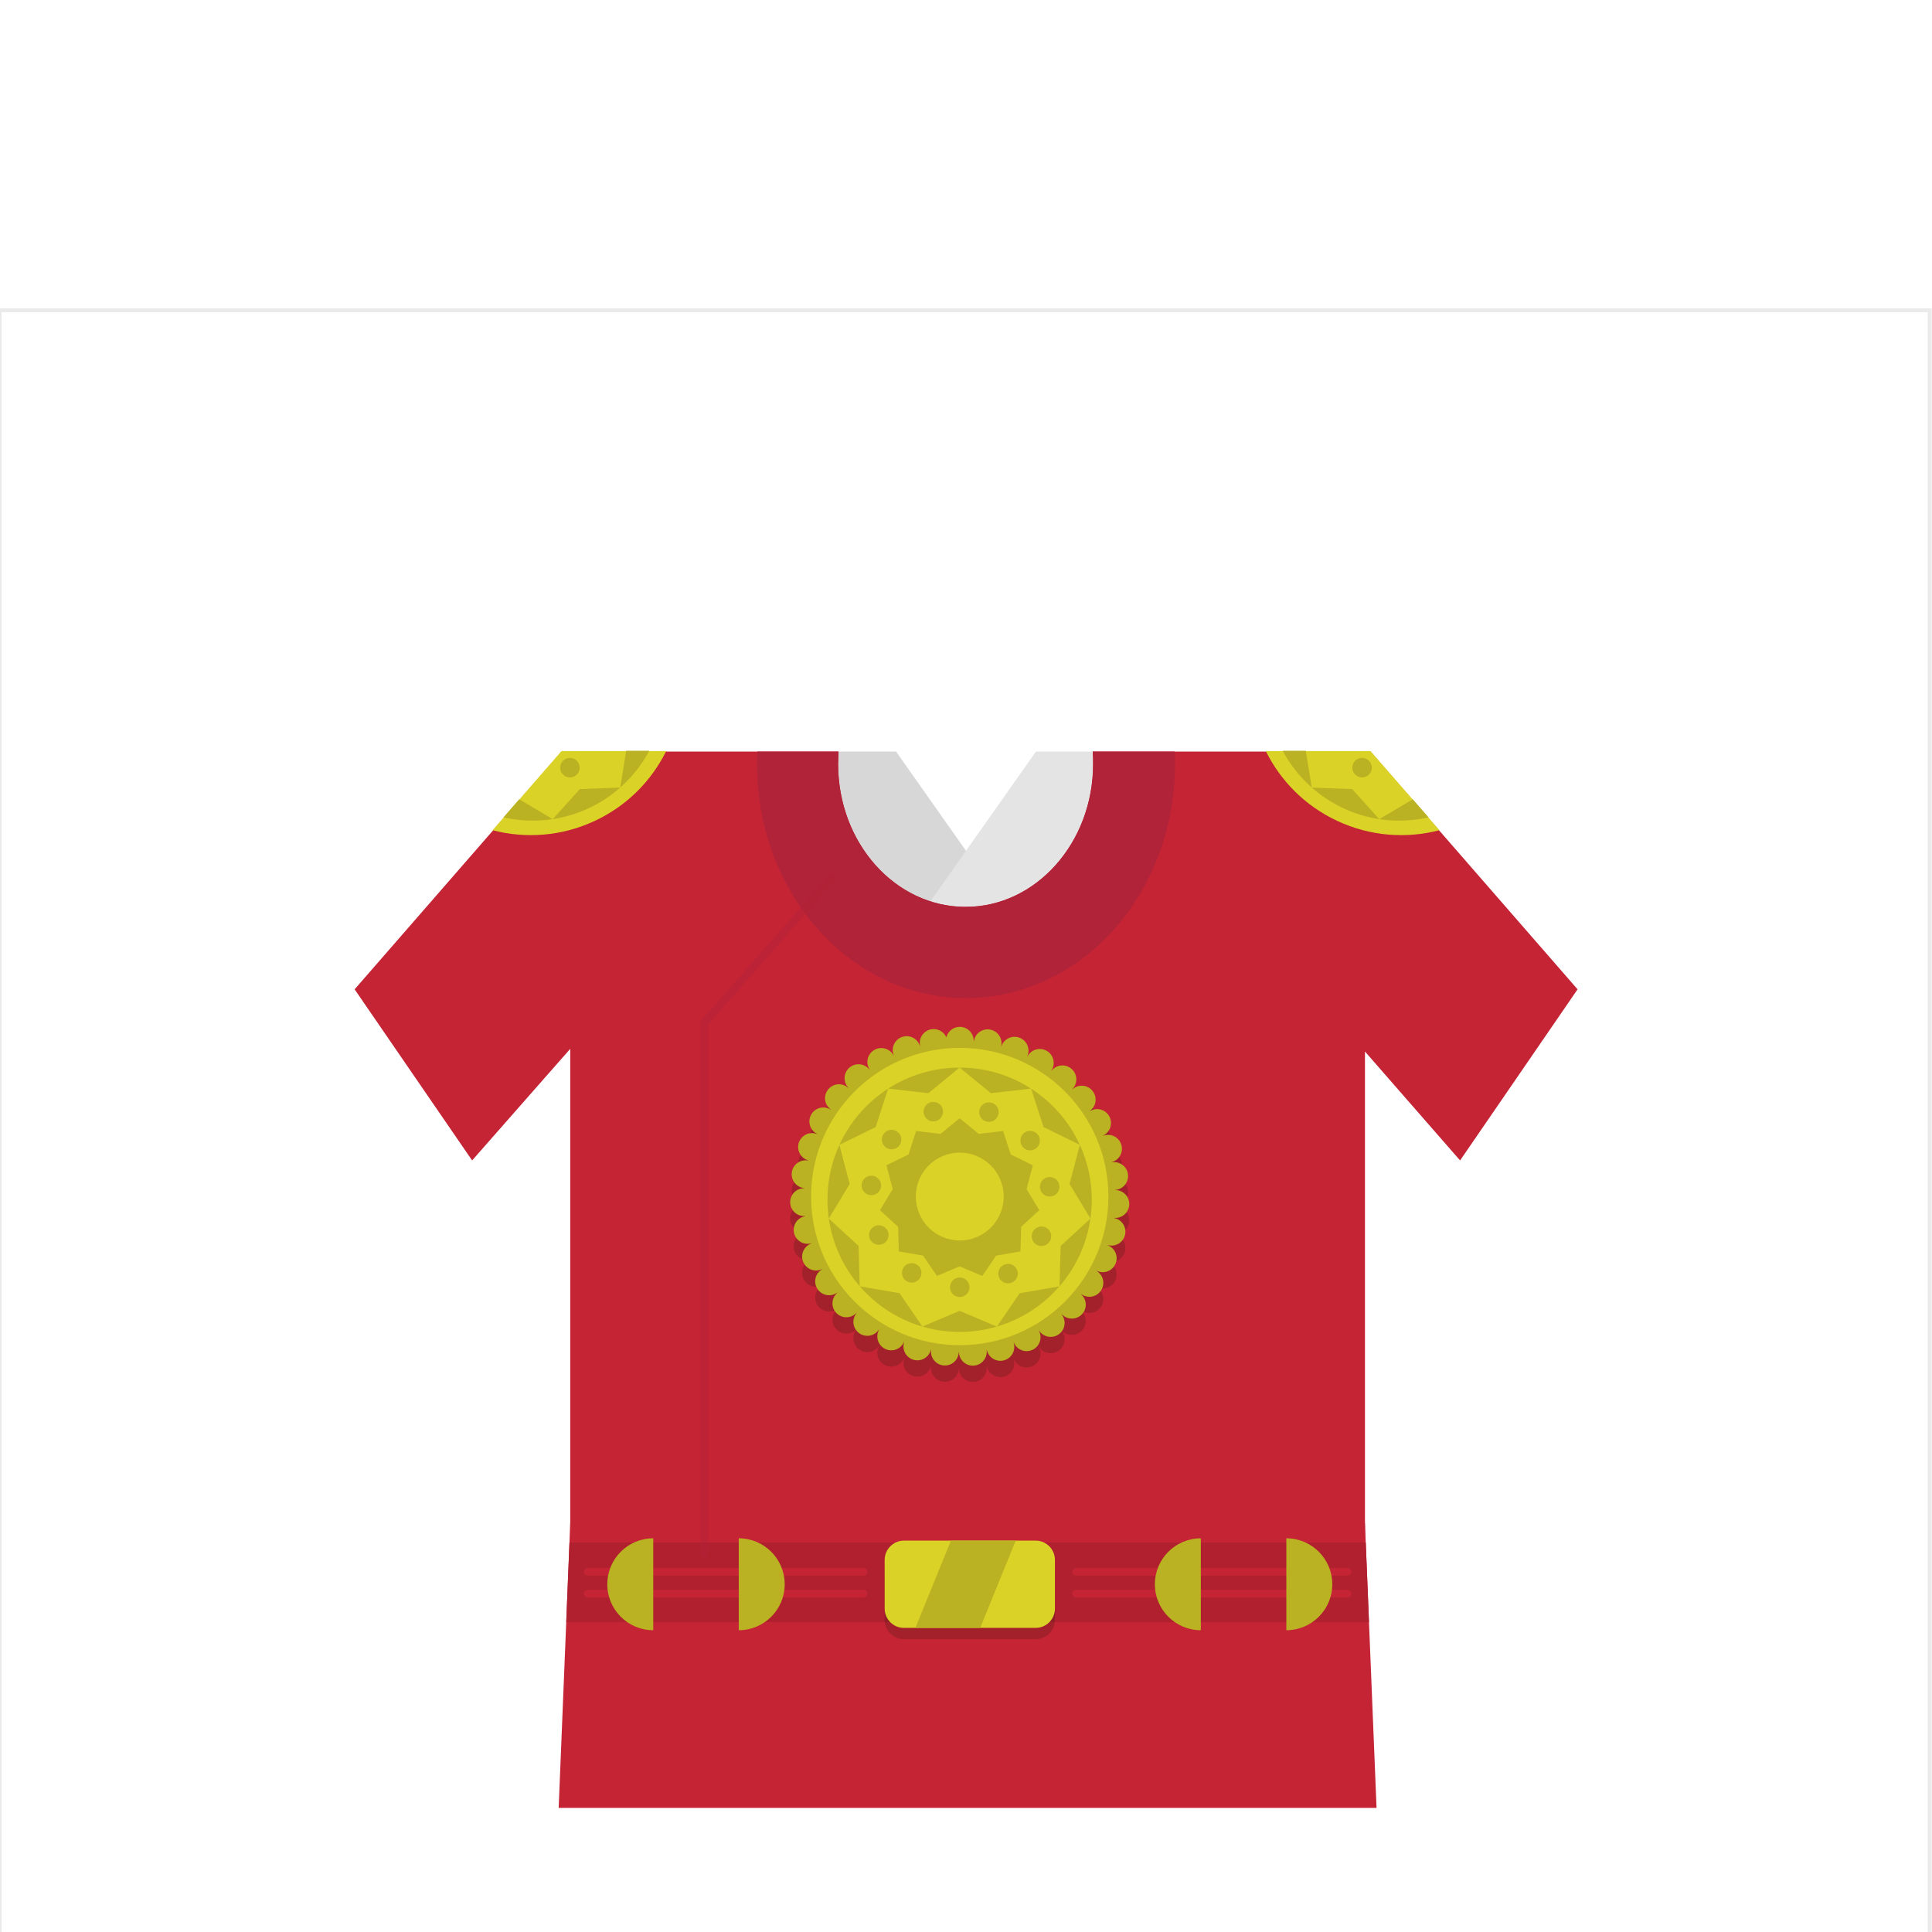 <?xml version="1.0" encoding="utf-8"?>
<!-- Generator: Adobe Illustrator 16.0.0, SVG Export Plug-In . SVG Version: 6.00 Build 0)  -->
<!DOCTYPE svg PUBLIC "-//W3C//DTD SVG 1.1//EN" "http://www.w3.org/Graphics/SVG/1.1/DTD/svg11.dtd">
<svg version="1.1" id="content" xmlns="http://www.w3.org/2000/svg" xmlns:xlink="http://www.w3.org/1999/xlink" x="0px" y="0px"
	 width="500px" height="500px" viewBox="0 0 500 500" enable-background="new 0 0 500 500" xml:space="preserve">
<g id="bounds">
	<rect x="-0.1" y="80.3" fill="none" stroke="#EAEAEA" stroke-miterlimit="10" width="499.5" height="499.5"/>
</g>
<g>
	<g>
		<polygon fill="#D7D7D7" points="216.4,194.5 231.9,194.5 272.7,252.4 221.8,249.9 210.3,208 		"/>
		<polygon fill="#E4E4E5" points="283.6,194.5 268.1,194.5 227.3,252.4 278.2,249.9 289.7,208 		"/>
	</g>
	<path fill="#C52435" d="M408.276,256.036L354.676,194.5h-1.422h-0.777H304h-21.2c0.101,1.1,0.101,2.1,0.101,3.2
		c0,20.4-14.801,37-33,37s-33-16.5-33-37c0-1.1,0.1-2.2,0.1-3.2h-21h-48.426h-2.199l-53.601,61.536l30.409,44.282l25.391-28.879
		V402.8h205.679V272.135l24.614,28.184L408.276,256.036z"/>
	<polygon fill="#C52435" points="356.25,467.878 144.583,467.878 147.583,394.211 353.25,394.211 	"/>
	<polygon fill="#B0202F" points="354.292,419.798 146.541,419.798 147.379,399.211 353.454,399.211 	"/>
	<g>
		<path fill="#C52435" d="M223.452,407.794h-71.358c-0.552,0-1-0.447-1-1s0.448-1,1-1h71.358c0.552,0,1,0.447,1,1
			S224.004,407.794,223.452,407.794z"/>
	</g>
	<g>
		<path fill="#C52435" d="M223.452,413.422h-71.358c-0.552,0-1-0.446-1-1c0-0.553,0.448-1,1-1h71.358c0.552,0,1,0.447,1,1
			C224.452,412.976,224.004,413.422,223.452,413.422z"/>
	</g>
	<g>
		<path fill="#C52435" d="M348.738,407.794h-70.229c-0.553,0-1-0.447-1-1s0.447-1,1-1h70.229c0.553,0,1,0.447,1,1
			S349.289,407.794,348.738,407.794z"/>
	</g>
	<g>
		<path fill="#C52435" d="M348.738,413.422h-70.229c-0.553,0-1-0.446-1-1c0-0.553,0.447-1,1-1h70.229c0.553,0,1,0.447,1,1
			C349.738,412.976,349.289,413.422,348.738,413.422z"/>
	</g>
	<path opacity="0.2" fill="#161504" enable-background="new    " d="M273.015,406.631c0-2.762-2.238-5-5-5h-34.067
		c-2.763,0-5,2.238-5,5v12.587c0,2.762,2.237,5,5,5h34.067c2.762,0,5-2.238,5-5V406.631z"/>
	<path fill="#DBD228" d="M273.015,403.711c0-2.763-2.238-5-5-5h-34.067c-2.763,0-5,2.237-5,5v12.587c0,2.762,2.237,5,5,5h34.067
		c2.762,0,5-2.238,5-5V403.711z"/>
	<polygon fill="#BAB222" points="253.672,421.298 262.866,398.711 246.096,398.711 236.904,421.298 	"/>
	<path fill="#BAB222" d="M332.903,421.897c6.566,0,11.891-5.324,11.891-11.893s-5.322-11.893-11.891-11.893V421.897z"/>
	<path fill="#BAB222" d="M310.772,398.112c-6.568,0-11.893,5.324-11.893,11.893c0,6.566,5.324,11.893,11.893,11.893V398.112z"/>
	<path fill="#BAB222" d="M169.058,421.897c-6.568,0-11.893-5.324-11.893-11.893s5.324-11.893,11.893-11.893V421.897z"/>
	<path fill="#BAB222" d="M191.188,398.112c6.567,0,11.892,5.324,11.892,11.893c0,6.566-5.324,11.893-11.892,11.893V398.112z"/>
	<g>
		<path fill="#B12338" d="M250,258.3c29.9,0,54.1-27.1,54.1-60.6c0-1.1,0-2.2-0.1-3.2h-21.2c0.101,1.1,0.101,2.1,0.101,3.2
			c0,20.4-14.801,37-33,37s-33-16.5-33-37c0-1.1,0.1-2.2,0.1-3.2h-21c-0.1,1.1-0.1,2.2-0.1,3.2C195.9,231.2,220.1,258.3,250,258.3z"
			/>
		
			<polyline opacity="0.48" fill="none" stroke="#B12338" stroke-width="2" stroke-miterlimit="10" enable-background="new    " points="
			216,226.4 182.3,264.7 182.3,402.7 		"/>
	</g>
	<g>
		<path opacity="0.2" fill="#161504" enable-background="new    " d="M288.469,319.477c-0.054-0.013-0.107-0.011-0.16-0.021
			c0.002-0.022,0.006-0.047,0.008-0.07c0.057,0.005,0.107,0.021,0.164,0.024c1.984,0.093,3.672-1.439,3.767-3.428
			c0.096-1.983-1.437-3.672-3.423-3.768c-0.057-0.003-0.109,0.01-0.165,0.01c-0.001-0.023-0.001-0.049-0.003-0.072
			c0.057-0.004,0.111,0.004,0.166-0.004c1.97-0.265,3.355-2.073,3.093-4.047c-0.261-1.969-2.067-3.354-4.041-3.094
			c-0.056,0.008-0.103,0.027-0.156,0.037c-0.005-0.023-0.011-0.046-0.016-0.068c0.053-0.016,0.104-0.019,0.157-0.035
			c1.892-0.61,2.933-2.64,2.319-4.532c-0.608-1.892-2.636-2.933-4.53-2.321c-0.047,0.016-0.088,0.042-0.135,0.061
			c-0.011-0.021-0.021-0.043-0.029-0.064c0.045-0.021,0.095-0.033,0.14-0.059c1.752-0.939,2.412-3.121,1.472-4.875
			c-0.937-1.752-3.117-2.412-4.871-1.474c-0.05,0.026-0.089,0.062-0.136,0.091c-0.014-0.02-0.026-0.041-0.039-0.061
			c0.044-0.032,0.095-0.055,0.138-0.088c1.556-1.238,1.814-3.502,0.575-5.061c-1.235-1.556-3.5-1.814-5.057-0.578
			c-0.046,0.037-0.079,0.082-0.122,0.119c-0.018-0.018-0.033-0.035-0.05-0.052c0.04-0.042,0.087-0.073,0.125-0.117
			c1.309-1.495,1.159-3.771-0.339-5.081c-1.493-1.31-3.77-1.16-5.078,0.336c-0.037,0.043-0.062,0.092-0.096,0.135
			c-0.021-0.015-0.041-0.027-0.061-0.041c0.031-0.047,0.07-0.086,0.1-0.135c1.021-1.705,0.467-3.916-1.24-4.938
			c-1.703-1.021-3.916-0.467-4.938,1.238c-0.025,0.045-0.04,0.094-0.064,0.139c-0.021-0.01-0.043-0.021-0.064-0.033
			c0.021-0.047,0.049-0.086,0.066-0.135c0.699-1.861-0.24-3.938-2.104-4.637c-1.859-0.7-3.938,0.24-4.636,2.102
			c-0.021,0.053-0.024,0.104-0.042,0.156c-0.023-0.006-0.046-0.014-0.07-0.02c0.014-0.054,0.035-0.102,0.045-0.154
			c0.355-1.957-0.941-3.832-2.898-4.188c-1.954-0.355-3.829,0.942-4.186,2.896c-0.01,0.058-0.006,0.111-0.014,0.168
			c-0.023-0.004-0.048-0.004-0.072-0.006c0.002-0.058,0.018-0.11,0.018-0.168c0-1.987-1.612-3.6-3.601-3.6
			c-1.676,0-3.073,1.151-3.474,2.703c-0.656-1.462-2.225-2.363-3.879-2.082c-1.958,0.333-3.278,2.189-2.946,4.148
			c0.009,0.054,0.03,0.101,0.042,0.15c-0.023,0.006-0.046,0.014-0.069,0.02c-0.016-0.051-0.021-0.102-0.039-0.151
			c-0.68-1.866-2.744-2.834-4.614-2.153c-1.866,0.678-2.833,2.74-2.156,4.609c0.019,0.052,0.049,0.096,0.07,0.146
			c-0.022,0.01-0.044,0.019-0.066,0.028c-0.025-0.048-0.039-0.099-0.066-0.146c-1.003-1.715-3.207-2.299-4.925-1.293
			c-1.715,1-2.298,3.201-1.296,4.92c0.029,0.05,0.069,0.09,0.1,0.138c-0.02,0.015-0.039,0.028-0.059,0.042
			c-0.035-0.045-0.059-0.096-0.097-0.141c-1.293-1.508-3.566-1.688-5.077-0.391c-1.508,1.291-1.688,3.562-0.396,5.072
			c0.038,0.044,0.083,0.075,0.123,0.117c-0.017,0.018-0.033,0.035-0.05,0.053c-0.043-0.039-0.076-0.084-0.121-0.121
			c-1.542-1.252-3.81-1.021-5.064,0.524c-1.253,1.538-1.024,3.806,0.518,5.061c0.042,0.034,0.089,0.056,0.132,0.087
			c-0.013,0.021-0.027,0.041-0.04,0.061c-0.046-0.027-0.083-0.062-0.13-0.09c-1.742-0.955-3.931-0.324-4.889,1.422
			c-0.957,1.738-0.327,3.928,1.415,4.887c0.048,0.025,0.1,0.039,0.148,0.062c-0.01,0.021-0.02,0.043-0.03,0.065
			c-0.05-0.021-0.094-0.049-0.146-0.065c-1.884-0.629-3.926,0.383-4.556,2.272c-0.631,1.882,0.381,3.923,2.267,4.556
			c0.053,0.018,0.106,0.021,0.159,0.035c-0.005,0.023-0.011,0.047-0.016,0.07c-0.055-0.012-0.104-0.032-0.159-0.04
			c-1.966-0.281-3.794,1.08-4.076,3.052c-0.284,1.965,1.077,3.791,3.045,4.076c0.055,0.008,0.108,0.002,0.162,0.007
			c-0.001,0.023-0.004,0.048-0.005,0.071c-0.054-0.001-0.106-0.014-0.161-0.012c-1.985,0.076-3.54,1.742-3.464,3.731
			c0.071,1.983,1.737,3.538,3.725,3.466c0.057-0.002,0.11-0.019,0.167-0.022c0.003,0.024,0.006,0.048,0.009,0.071
			c-0.056,0.01-0.112,0.006-0.168,0.02c-1.94,0.43-3.171,2.348-2.741,4.291c0.425,1.938,2.342,3.17,4.285,2.743
			c0.05-0.011,0.095-0.034,0.144-0.048c0.007,0.022,0.016,0.046,0.023,0.068c-0.048,0.019-0.099,0.023-0.147,0.045
			c-1.832,0.769-2.7,2.875-1.929,4.711c0.765,1.832,2.871,2.699,4.707,1.934c0.05-0.021,0.092-0.053,0.14-0.076
			c0.011,0.021,0.021,0.043,0.033,0.062c-0.046,0.027-0.096,0.045-0.142,0.074c-1.665,1.084-2.142,3.312-1.055,4.98
			c1.08,1.664,3.308,2.142,4.977,1.061c0.048-0.031,0.085-0.072,0.131-0.105c0.015,0.019,0.029,0.037,0.044,0.056
			c-0.043,0.037-0.092,0.063-0.134,0.103c-1.444,1.365-1.515,3.644-0.146,5.09c1.36,1.445,3.638,1.518,5.086,0.152
			c0.041-0.039,0.07-0.084,0.109-0.125c0.018,0.017,0.036,0.03,0.053,0.047c-0.036,0.043-0.079,0.078-0.112,0.123
			c-1.177,1.603-0.839,3.854,0.767,5.034c1.596,1.179,3.85,0.841,5.031-0.76c0.031-0.042,0.049-0.089,0.078-0.132
			c0.02,0.012,0.04,0.023,0.06,0.037c-0.025,0.045-0.058,0.082-0.081,0.13c-0.871,1.786-0.136,3.942,1.655,4.815
			c1.781,0.873,3.938,0.139,4.814-1.647c0.023-0.048,0.033-0.099,0.055-0.147c0.022,0.008,0.043,0.019,0.065,0.025
			c-0.017,0.051-0.043,0.095-0.058,0.146c-0.538,1.912,0.572,3.902,2.489,4.441c1.909,0.54,3.9-0.568,4.441-2.482
			c0.015-0.053,0.016-0.105,0.028-0.158c0.023,0.005,0.047,0.009,0.07,0.013c-0.008,0.054-0.026,0.104-0.032,0.159
			c-0.187,1.979,1.261,3.738,3.244,3.926c1.975,0.189,3.735-1.257,3.926-3.236c0.005-0.057-0.004-0.109-0.001-0.164
			c0.023,0,0.047,0.002,0.071,0.002c0.002,0.056-0.007,0.107-0.003,0.162c0.17,1.98,1.91,3.452,3.894,3.282
			c1.978-0.167,3.451-1.905,3.283-3.888c-0.004-0.055-0.021-0.105-0.029-0.159c0.023-0.005,0.047-0.009,0.07-0.013
			c0.012,0.054,0.012,0.106,0.025,0.16c0.521,1.918,2.496,3.056,4.418,2.533c1.915-0.519,3.055-2.492,2.535-4.412
			c-0.014-0.049-0.038-0.092-0.053-0.139c0.021-0.009,0.043-0.018,0.063-0.025c0.021,0.047,0.028,0.096,0.052,0.143
			c0.855,1.793,3.004,2.559,4.801,1.7c1.791-0.853,2.559-2.997,1.703-4.796c-0.022-0.049-0.057-0.088-0.082-0.135
			c0.021-0.013,0.041-0.022,0.062-0.035c0.028,0.045,0.048,0.095,0.079,0.139c1.164,1.611,3.413,1.979,5.027,0.814
			c1.609-1.158,1.98-3.406,0.818-5.022c-0.033-0.046-0.074-0.081-0.109-0.125c0.018-0.015,0.035-0.03,0.053-0.046
			c0.039,0.041,0.068,0.089,0.109,0.129c1.433,1.377,3.711,1.337,5.092-0.098c1.377-1.428,1.34-3.707-0.094-5.088
			c-0.039-0.039-0.086-0.064-0.127-0.102c0.015-0.02,0.027-0.037,0.043-0.057c0.045,0.033,0.082,0.074,0.129,0.105
			c1.654,1.1,3.891,0.651,4.992-1.007c1.1-1.651,0.653-3.887-1.002-4.989c-0.043-0.027-0.091-0.044-0.134-0.07
			c0.011-0.021,0.022-0.039,0.035-0.062c0.046,0.022,0.085,0.054,0.132,0.074c1.825,0.784,3.944-0.056,4.73-1.884
			c0.787-1.822-0.051-3.941-1.877-4.73c-0.049-0.021-0.101-0.027-0.149-0.047c0.008-0.021,0.017-0.045,0.022-0.066
			c0.052,0.015,0.098,0.039,0.149,0.051c1.937,0.445,3.87-0.76,4.317-2.698C291.611,321.859,290.406,319.926,288.469,319.477z"/>
		<path fill="#BAB222" d="M288.469,315.26c-0.054-0.013-0.107-0.011-0.16-0.021c0.002-0.023,0.006-0.048,0.008-0.07
			c0.057,0.005,0.107,0.021,0.164,0.024c1.984,0.093,3.672-1.439,3.767-3.428c0.096-1.983-1.437-3.672-3.423-3.768
			c-0.057-0.003-0.109,0.009-0.165,0.009c-0.001-0.022-0.001-0.048-0.003-0.071c0.057-0.004,0.111,0.004,0.166-0.004
			c1.97-0.265,3.355-2.074,3.093-4.047c-0.261-1.969-2.067-3.355-4.041-3.094c-0.056,0.007-0.103,0.027-0.156,0.037
			c-0.005-0.023-0.011-0.046-0.016-0.069c0.053-0.015,0.104-0.018,0.157-0.034c1.892-0.611,2.933-2.64,2.319-4.533
			c-0.608-1.891-2.636-2.932-4.53-2.32c-0.047,0.016-0.088,0.042-0.135,0.061c-0.011-0.021-0.021-0.043-0.029-0.064
			c0.045-0.022,0.095-0.033,0.14-0.059c1.752-0.939,2.412-3.121,1.472-4.875c-0.937-1.752-3.117-2.412-4.871-1.474
			c-0.05,0.026-0.089,0.062-0.136,0.091c-0.014-0.02-0.026-0.041-0.039-0.061c0.044-0.032,0.095-0.055,0.138-0.088
			c1.556-1.238,1.814-3.502,0.575-5.061c-1.235-1.556-3.5-1.814-5.057-0.578c-0.046,0.036-0.079,0.081-0.122,0.119
			c-0.018-0.018-0.033-0.035-0.05-0.052c0.04-0.042,0.087-0.073,0.125-0.117c1.309-1.496,1.159-3.771-0.339-5.081
			c-1.493-1.311-3.77-1.16-5.078,0.336c-0.037,0.042-0.062,0.092-0.096,0.135c-0.021-0.015-0.041-0.027-0.061-0.041
			c0.031-0.047,0.07-0.086,0.1-0.135c1.021-1.705,0.467-3.917-1.24-4.938c-1.703-1.021-3.916-0.467-4.938,1.238
			c-0.025,0.045-0.04,0.094-0.064,0.139c-0.021-0.01-0.043-0.021-0.064-0.033c0.021-0.047,0.049-0.086,0.066-0.135
			c0.699-1.861-0.24-3.938-2.104-4.637c-1.859-0.701-3.938,0.24-4.636,2.102c-0.021,0.052-0.024,0.104-0.042,0.156
			c-0.023-0.006-0.046-0.014-0.07-0.02c0.014-0.053,0.035-0.101,0.045-0.154c0.355-1.957-0.941-3.83-2.898-4.187
			c-1.954-0.354-3.829,0.942-4.186,2.897c-0.01,0.056-0.006,0.11-0.014,0.166c-0.023-0.002-0.048-0.002-0.072-0.006
			c0.002-0.057,0.018-0.109,0.018-0.166c0-1.988-1.612-3.601-3.601-3.601c-1.676,0-3.073,1.151-3.474,2.703
			c-0.656-1.462-2.225-2.364-3.879-2.082c-1.958,0.333-3.278,2.188-2.946,4.149c0.009,0.053,0.03,0.099,0.042,0.15
			c-0.023,0.006-0.046,0.014-0.069,0.02c-0.016-0.051-0.021-0.103-0.039-0.152c-0.68-1.866-2.744-2.834-4.614-2.153
			c-1.866,0.679-2.833,2.74-2.156,4.609c0.019,0.052,0.049,0.095,0.07,0.146c-0.022,0.01-0.044,0.02-0.066,0.029
			c-0.025-0.048-0.039-0.1-0.066-0.146c-1.003-1.715-3.207-2.297-4.925-1.293c-1.715,1-2.298,3.203-1.296,4.92
			c0.029,0.051,0.069,0.09,0.1,0.139c-0.02,0.014-0.039,0.027-0.059,0.042c-0.035-0.045-0.059-0.097-0.097-0.14
			c-1.293-1.508-3.566-1.688-5.077-0.392c-1.508,1.29-1.688,3.562-0.396,5.072c0.038,0.044,0.083,0.075,0.123,0.116
			c-0.017,0.019-0.033,0.035-0.05,0.054c-0.043-0.039-0.076-0.084-0.121-0.121c-1.542-1.252-3.81-1.022-5.064,0.524
			c-1.253,1.539-1.024,3.806,0.518,5.061c0.042,0.034,0.089,0.057,0.132,0.087c-0.013,0.021-0.027,0.04-0.04,0.06
			c-0.046-0.026-0.083-0.062-0.13-0.09c-1.742-0.955-3.931-0.324-4.889,1.422c-0.957,1.738-0.327,3.929,1.415,4.888
			c0.048,0.026,0.1,0.039,0.148,0.063c-0.01,0.021-0.02,0.043-0.03,0.064c-0.05-0.02-0.094-0.049-0.146-0.066
			c-1.884-0.627-3.926,0.385-4.556,2.273c-0.631,1.882,0.381,3.923,2.267,4.555c0.053,0.018,0.106,0.021,0.159,0.036
			c-0.005,0.022-0.011,0.047-0.016,0.07c-0.055-0.011-0.104-0.032-0.159-0.04c-1.966-0.281-3.794,1.08-4.076,3.052
			c-0.284,1.964,1.077,3.791,3.045,4.076c0.055,0.008,0.108,0.002,0.162,0.007c-0.001,0.023-0.004,0.047-0.005,0.071
			c-0.054-0.001-0.106-0.013-0.161-0.011c-1.985,0.074-3.54,1.742-3.464,3.73c0.071,1.982,1.737,3.538,3.725,3.466
			c0.057-0.002,0.11-0.019,0.167-0.022c0.003,0.023,0.006,0.048,0.009,0.07c-0.056,0.01-0.112,0.008-0.168,0.021
			c-1.94,0.429-3.171,2.347-2.741,4.291c0.425,1.938,2.342,3.17,4.285,2.743c0.05-0.012,0.095-0.034,0.144-0.049
			c0.007,0.023,0.016,0.047,0.023,0.068c-0.048,0.02-0.099,0.023-0.147,0.045c-1.832,0.77-2.7,2.876-1.929,4.713
			c0.765,1.83,2.871,2.698,4.707,1.932c0.05-0.021,0.092-0.053,0.14-0.075c0.011,0.021,0.021,0.043,0.033,0.063
			c-0.046,0.026-0.096,0.043-0.142,0.072c-1.665,1.084-2.142,3.312-1.055,4.98c1.08,1.664,3.308,2.143,4.977,1.061
			c0.048-0.031,0.085-0.072,0.131-0.105c0.015,0.02,0.029,0.037,0.044,0.057c-0.043,0.037-0.092,0.062-0.134,0.104
			c-1.444,1.364-1.515,3.643-0.146,5.09c1.36,1.443,3.638,1.517,5.086,0.151c0.041-0.038,0.07-0.085,0.109-0.126
			c0.018,0.018,0.036,0.031,0.053,0.047c-0.036,0.045-0.079,0.078-0.112,0.125c-1.177,1.602-0.839,3.854,0.767,5.033
			c1.596,1.178,3.85,0.842,5.031-0.76c0.031-0.042,0.049-0.09,0.078-0.133c0.02,0.013,0.04,0.024,0.06,0.037
			c-0.025,0.045-0.058,0.084-0.081,0.131c-0.871,1.785-0.136,3.941,1.655,4.814c1.781,0.873,3.938,0.139,4.814-1.646
			c0.023-0.049,0.033-0.1,0.055-0.147c0.022,0.009,0.043,0.019,0.065,0.025c-0.017,0.051-0.043,0.095-0.058,0.146
			c-0.538,1.913,0.572,3.903,2.489,4.442c1.909,0.54,3.9-0.568,4.441-2.481c0.015-0.054,0.016-0.106,0.028-0.16
			c0.023,0.006,0.047,0.01,0.07,0.014c-0.008,0.054-0.026,0.104-0.032,0.158c-0.187,1.979,1.261,3.738,3.244,3.927
			c1.975,0.188,3.735-1.257,3.926-3.237c0.005-0.056-0.004-0.107-0.001-0.163c0.023,0,0.047,0.003,0.071,0.003
			c0.002,0.055-0.007,0.106-0.003,0.161c0.17,1.979,1.91,3.452,3.894,3.282c1.978-0.167,3.451-1.905,3.283-3.889
			c-0.004-0.055-0.021-0.104-0.029-0.158c0.023-0.006,0.047-0.01,0.07-0.014c0.012,0.055,0.012,0.107,0.025,0.162
			c0.521,1.918,2.496,3.055,4.418,2.531c1.915-0.518,3.055-2.49,2.535-4.412c-0.014-0.049-0.038-0.091-0.053-0.138
			c0.021-0.009,0.043-0.019,0.063-0.024c0.021,0.047,0.028,0.094,0.052,0.142c0.855,1.793,3.004,2.558,4.801,1.7
			c1.791-0.853,2.559-2.998,1.703-4.795c-0.022-0.049-0.057-0.088-0.082-0.137c0.021-0.012,0.041-0.021,0.062-0.033
			c0.028,0.045,0.048,0.094,0.079,0.138c1.164,1.61,3.413,1.979,5.027,0.813c1.609-1.158,1.98-3.406,0.818-5.021
			c-0.033-0.047-0.074-0.081-0.109-0.125c0.018-0.016,0.035-0.03,0.053-0.047c0.039,0.041,0.068,0.09,0.109,0.13
			c1.433,1.377,3.711,1.337,5.092-0.099c1.377-1.428,1.34-3.705-0.094-5.088c-0.039-0.037-0.086-0.063-0.127-0.101
			c0.015-0.019,0.027-0.037,0.043-0.056c0.045,0.033,0.082,0.074,0.129,0.104c1.654,1.099,3.891,0.651,4.992-1.007
			c1.1-1.65,0.653-3.887-1.002-4.989c-0.043-0.028-0.091-0.044-0.134-0.069c0.011-0.021,0.022-0.041,0.035-0.062
			c0.046,0.021,0.085,0.054,0.132,0.074c1.825,0.783,3.944-0.057,4.73-1.885c0.787-1.821-0.051-3.94-1.877-4.729
			c-0.049-0.021-0.101-0.028-0.149-0.047c0.008-0.022,0.017-0.045,0.022-0.067c0.052,0.016,0.098,0.039,0.149,0.053
			c1.937,0.444,3.87-0.76,4.317-2.699C291.611,317.645,290.406,315.709,288.469,315.26z"/>
		<circle fill="#DBD228" cx="248.385" cy="309.666" r="38.469"/>
		<g>
			<path fill="#BAB222" d="M279.464,296.296l-2.665,10.114l5.406,8.951c0.227-1.59,0.35-3.211,0.35-4.861
				C282.555,305.432,281.443,300.623,279.464,296.296z"/>
			<path fill="#BAB222" d="M266.832,281.725c-5.331-3.431-11.67-5.43-18.48-5.43l8.095,6.628L266.832,281.725z"/>
			<path fill="#BAB222" d="M270.07,291.68l9.39,4.607c-2.733-5.975-7.136-11.021-12.612-14.553L270.07,291.68z"/>
			<path fill="#BAB222" d="M248.347,276.295c-6.81,0-13.149,1.999-18.479,5.43l10.385,1.198L248.347,276.295z"/>
			<path fill="#BAB222" d="M274.201,332.884c4.195-4.841,7.054-10.864,8.002-17.511l-7.709,7.066L274.201,332.884z"/>
			<path fill="#BAB222" d="M232.811,334.68l-10.296-1.775c4.236,4.881,9.829,8.548,16.196,10.414L232.811,334.68z"/>
			<path fill="#BAB222" d="M248.35,339.241l-9.634,4.079c3.057,0.896,6.288,1.385,9.634,1.385c3.347,0,6.577-0.489,9.634-1.385
				L248.35,339.241z"/>
			<path fill="#BAB222" d="M263.889,334.68l-5.898,8.639c6.365-1.866,11.959-5.533,16.195-10.414L263.889,334.68z"/>
			<path fill="#BAB222" d="M226.628,291.68l3.225-9.945c-5.478,3.531-9.879,8.578-12.614,14.555L226.628,291.68z"/>
			<path fill="#BAB222" d="M219.901,306.409l-2.665-10.114c-1.979,4.328-3.091,9.137-3.091,14.205c0,1.65,0.124,3.273,0.35,4.861
				L219.901,306.409z"/>
			<path fill="#BAB222" d="M222.498,332.883l-0.292-10.443l-7.709-7.065C215.445,322.018,218.303,328.043,222.498,332.883z"/>
		</g>
		<polygon fill="#BAB222" points="248.35,289.398 253.281,293.438 259.611,292.706 261.577,298.768 267.298,301.576 
			265.674,307.738 268.968,313.193 264.271,317.5 264.092,323.869 257.812,324.952 254.219,330.215 248.35,327.73 242.481,330.215 
			238.888,324.952 232.607,323.869 232.43,317.5 227.732,313.193 231.026,307.736 229.402,301.576 235.123,298.768 237.088,292.706 
			243.419,293.438 		"/>
		<circle fill="#BAB222" cx="241.536" cy="287.7" r="2.528"/>
		<circle fill="#BAB222" cx="230.749" cy="294.916" r="2.527"/>
		<circle fill="#BAB222" cx="225.506" cy="306.788" r="2.528"/>
		<circle fill="#BAB222" cx="227.44" cy="319.621" r="2.528"/>
		<circle fill="#BAB222" cx="235.95" cy="329.42" r="2.528"/>
		<circle fill="#BAB222" cx="248.385" cy="333.136" r="2.528"/>
		<circle fill="#BAB222" cx="260.875" cy="329.61" r="2.528"/>
		<circle fill="#BAB222" cx="269.533" cy="319.941" r="2.528"/>
		<path fill="#BAB222" d="M271.188,309.621c1.371,0.262,2.694-0.639,2.957-2.01c0.263-1.367-0.636-2.691-2.006-2.955
			c-1.371-0.264-2.695,0.637-2.959,2.008C268.917,308.036,269.812,309.359,271.188,309.621z"/>
		<path fill="#BAB222" d="M267.529,297.539c1.299-0.514,1.935-1.982,1.422-3.281c-0.514-1.295-1.979-1.933-3.278-1.421
			c-1.299,0.513-1.937,1.981-1.422,3.28S266.229,298.055,267.529,297.539z"/>
		<circle fill="#BAB222" cx="255.925" cy="287.809" r="2.528"/>
	</g>
	<circle fill="#DBD228" cx="248.385" cy="309.666" r="11.37"/>
	<g>
		<path fill="#DBD228" d="M153.953,212.434c8.349-3.911,14.664-10.396,18.461-18.062h-24.868h-2.225l-17.844,20.485
			C136.012,217.085,145.341,216.467,153.953,212.434z"/>
		<g>
			<path fill="#BAB222" d="M143.055,211.987l-8.685-5.129l-4.087,4.691C134.428,212.468,138.752,212.649,143.055,211.987z"/>
			<path fill="#BAB222" d="M150.054,204.213l-6.993,7.781c3.148-0.486,6.281-1.414,9.312-2.833c3.03-1.419,5.748-3.233,8.137-5.34
				L150.054,204.213z"/>
			<path fill="#BAB222" d="M168.043,194.308l-5.984,0l-1.545,9.509C163.608,201.084,166.127,197.849,168.043,194.308z"/>
		</g>
		<circle fill="#BAB222" cx="147.497" cy="198.669" r="2.528"/>
	</g>
	<g>
		<path fill="#DBD228" d="M346.047,212.434c-8.35-3.911-14.664-10.396-18.461-18.062h24.867h2.225l17.845,20.485
			C363.988,217.085,354.658,216.467,346.047,212.434z"/>
		<g>
			<path fill="#BAB222" d="M356.945,211.987l8.684-5.129l4.088,4.691C365.572,212.468,361.248,212.649,356.945,211.987z"/>
			<path fill="#BAB222" d="M349.945,204.213l6.994,7.781c-3.148-0.486-6.281-1.414-9.312-2.833c-3.029-1.419-5.748-3.233-8.137-5.34
				L349.945,204.213z"/>
			<path fill="#BAB222" d="M331.957,194.308l5.984,0l1.545,9.509C336.393,201.084,333.873,197.849,331.957,194.308z"/>
		</g>
		<circle fill="#BAB222" cx="352.503" cy="198.669" r="2.528"/>
	</g>
</g>
</svg>
